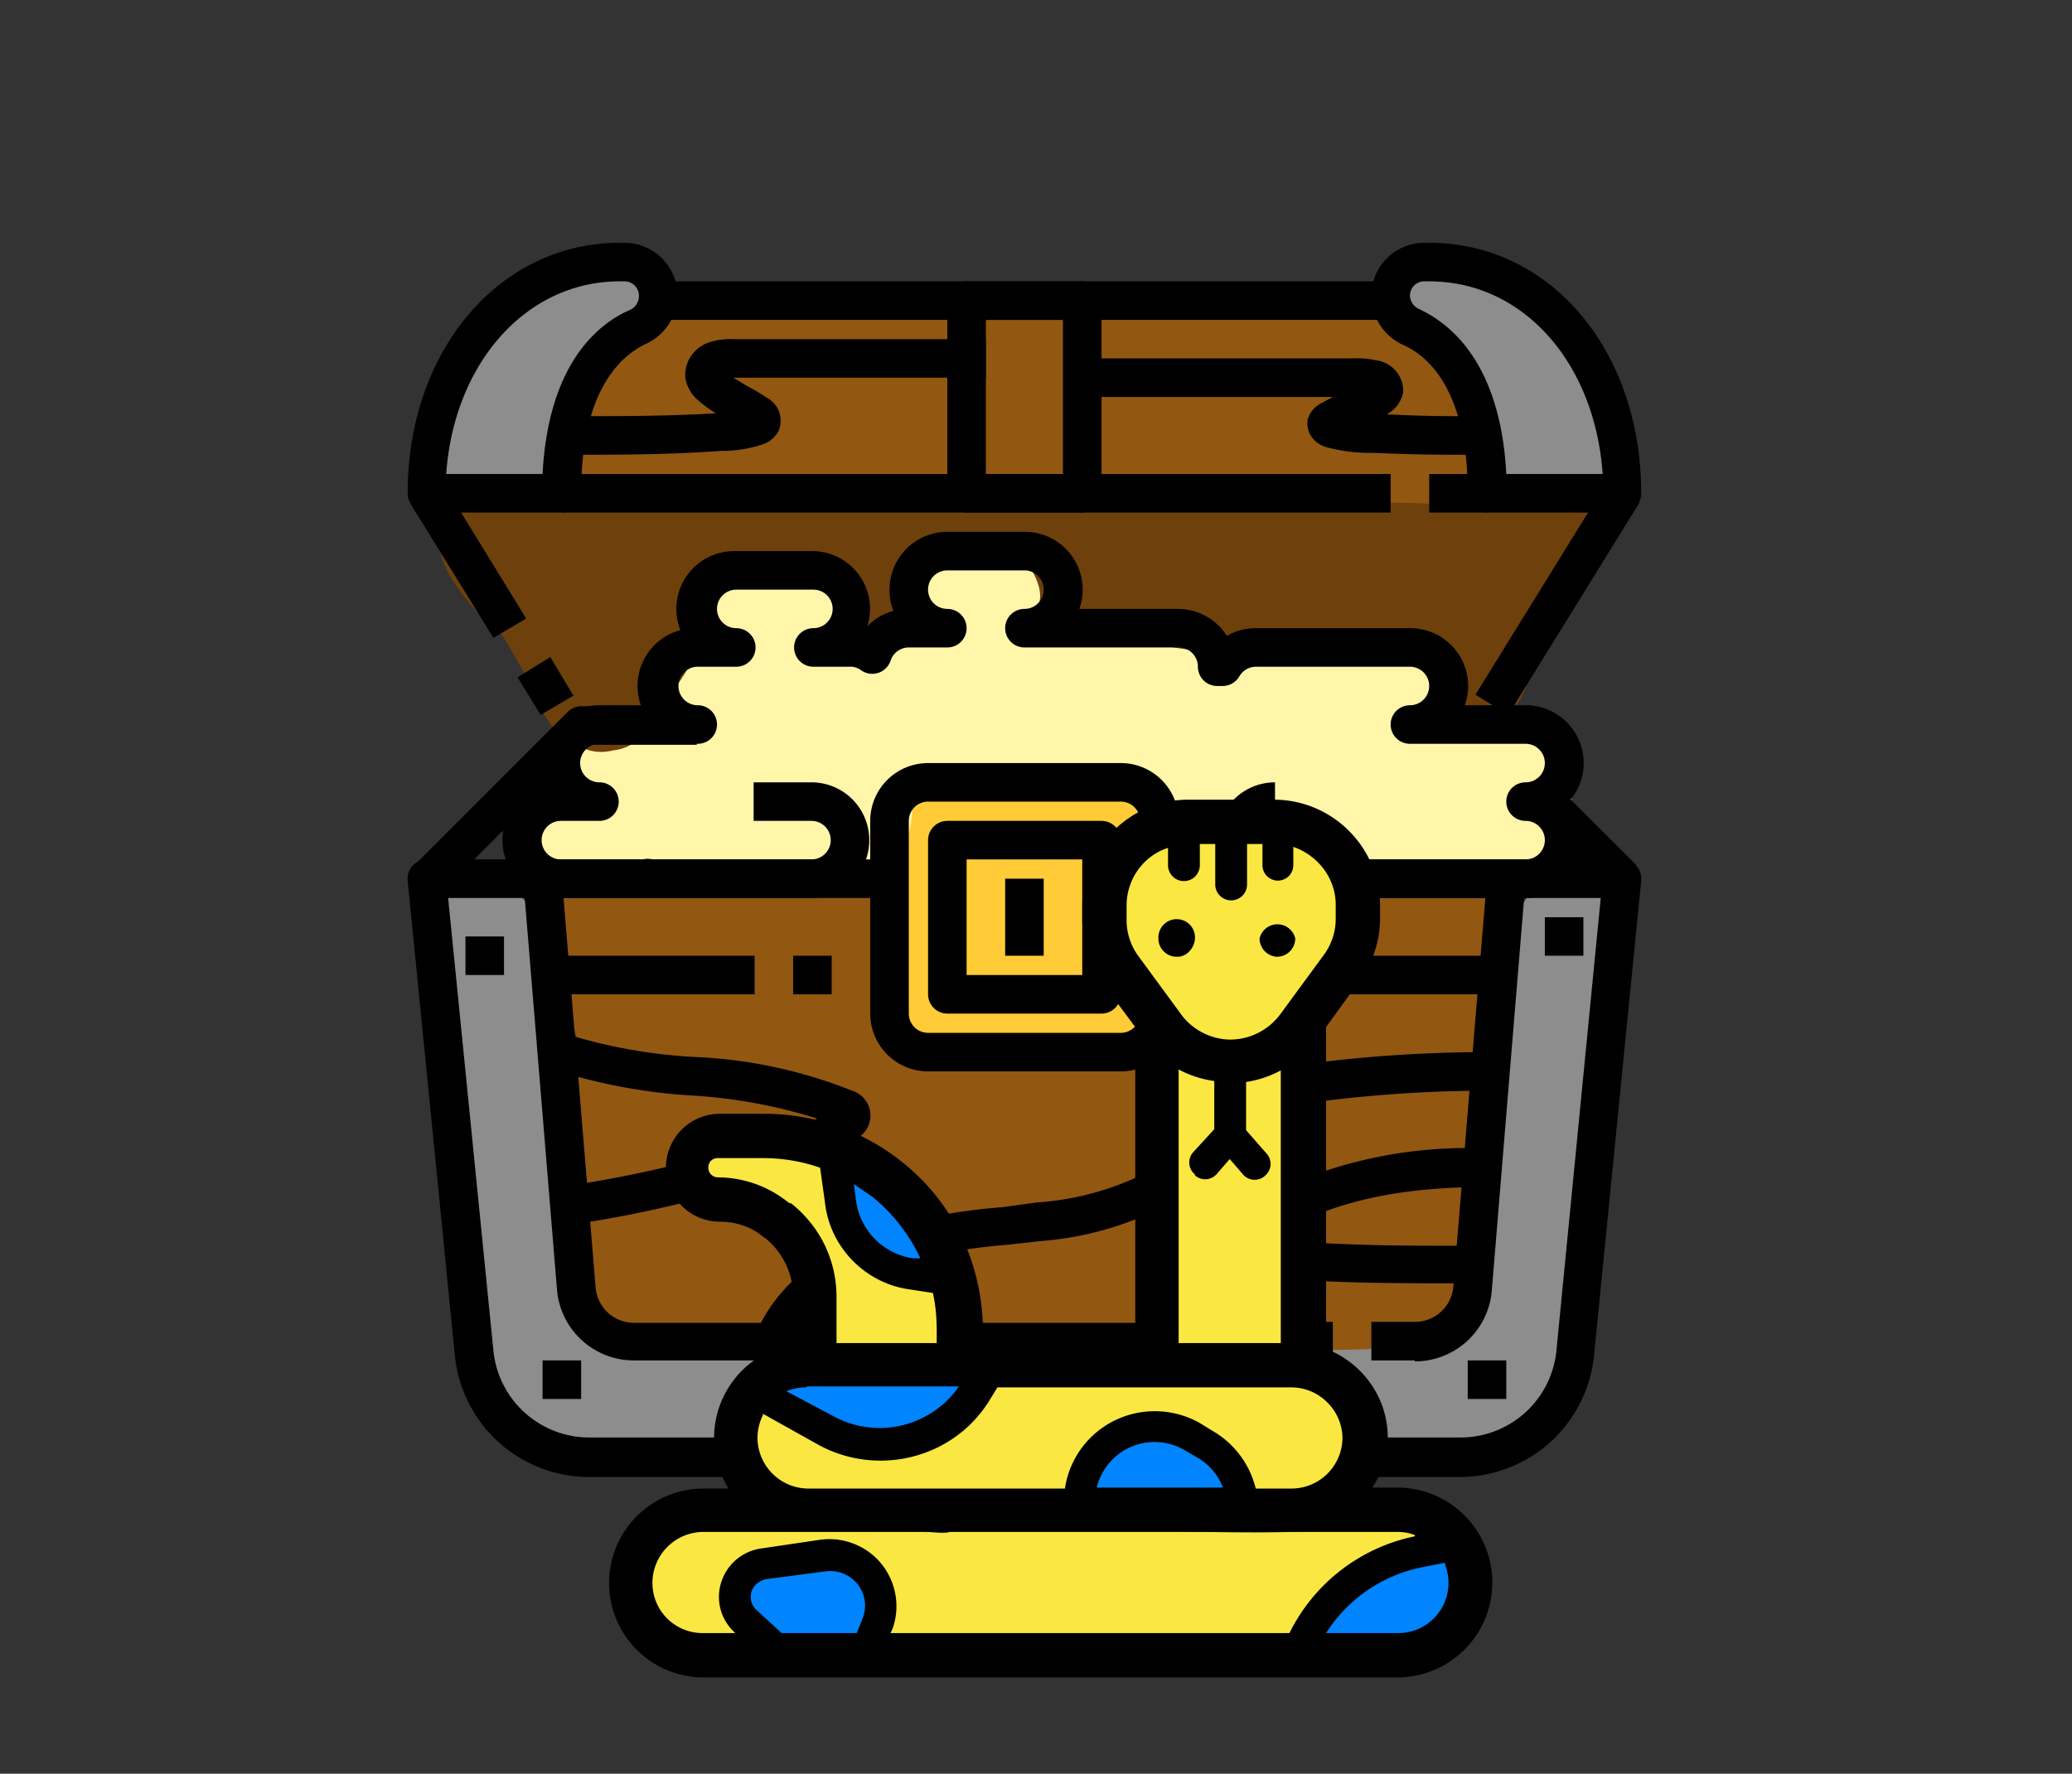 <svg xmlns="http://www.w3.org/2000/svg" viewBox="0 150 215 184.1"><rect x="0" y="150" width="215" height="184.1" fill="#333333" stroke="none"/><path stroke-width="0" d="M364 207.7c4.5-.6 16.1-.8 20 0 .8.1 1.4.3 1.9.5-.4-.2-.9-.2-1.4-.2h-2a47.2 47.2 0 0 1-.2 0c.3 0 .5 0 .8.2.3 0 .6 0 .8.2 1 .3 2.1 1 2.8 1.8.7.7 1.2 1.7 1.5 2.7.3 1 .3 2 .2 3.1 0 1.2-.3 2.6-.8 3.6a6.7 6.7 0 0 1-.4.7c.3 0 .5-.2.7-.3-.4 3.2 1.1 10.4.3 14-.6 3-1.9 5.6-3.6 6.7-1.4 1-3.1.6-5.6.7-3.4.1-10.5-.6-13.7-.3-2.1.1-3.2 1.2-4.7.9a6.9 6.9 0 0 1-4.2-3c-1.4-2.2-2-6.7-2.5-10-.4-3.1-.3-6.7 0-9.3.2-2.2.5-4 1.2-5.6.8-1.8 1.8-3.8 3.3-4.9 1.5-1 3-1.2 5.6-1.5Z" style="stroke-width:2px;stroke:transparent;fill:#ffcb37" transform="translate(-196.3 62.2) scale(.815)"/><path stroke-width="0" d="M315 140.6a8 8 0 0 1 5 .4c1.3.6 2.5 1.5 3.1 2.7.8 1.4 1.2 3.9.9 5.4-.3 1.4-1 2.4-2.3 3.5-1.6 1.5-6.2 3.2-7.2 4l-.7.6c-.5.6-2 2-2.2 3.1-.3 1.2 1.3 2.5 1.2 4.1-.2 2.2-1.3 6.2-3.1 7.7s-5.6 1.8-7.9 1.2c-2-.5-4.1-2.1-5.2-3.9a12 12 0 0 1-.8-7c.4-2.8 1.7-6 3.3-8.7a34 34 0 0 1 16-13Zm107.8-1c1.4 0 3.9 0 6.2 1.3 3.3 1.8 8.5 6.5 11.4 10.6 2.8 4 6 10.6 5.8 14a7 7 0 0 1-3.5 5.7c-2.1 1.2-6.3 1.2-8.7.8-2-.3-4-1-5.2-2.3a10 10 0 0 1-1.7-6.2c.2-1.6 2.6-2.5 2.1-4.1-.7-2.5-8.6-6.6-10.4-9.1-1-1.6-1.4-2.7-1.2-4.2.2-1.7 2-4.6 3.1-5.6.7-.6 1.1-.8 2-.8ZM301 219.9c1.5 0 5.3 1 7 2.8 1.7 2 2.2 6.6 2.6 9.4.2 2.4-.7 3.5-.4 6.4.4 4.3 3.4 12.8 4.1 18 .6 4.4.5 8.3.4 11.7-.1 2.7-1.5 5.2-.8 7.1.7 1.8 2 3.1 4.4 4 3.7 1.3 11 .7 18 .7 8.6 0 20.9-1.1 30-1.1 8.3 0 14.4 1 22.6 1.1 9.4.1 25.3-2 30.9-.7l1.5.5c.3-1.2.9-2.4 1.7-3.3.7-.8 2-1.5 3.2-2 0-.4 0-.8.2-1.2.6-2.8 2.7-5.2 3.3-8.6.8-4.2-.2-10.2.4-15 .6-4.9 2.6-9.9 3-14 .4-3.5-.7-6.8 0-9.4a13 13 0 0 1 3.2-5.4c.7-.6 1-.7 1.9-.8 1.2-.2 3.6-.2 4.9.4 1.2.5 2.2 1 2.8 2.4 1 2.3 1 7.6.8 11.7-.4 4.4-2.4 8.8-3 13.9-.8 5.6.1 13.5-.8 18.4-.7 3.8-2.9 6.3-3.4 9-.4 2.4.7 4.1 0 6.4-.8 3-4 7.8-5.8 9.6a6.3 6.3 0 0 1-3.8 1.9c-2.2.5-6.5.5-8.6 0a12.3 12.3 0 0 1-1.1-.3c-3.6 1.1-10.1.5-14.7.4-4.7 0-8.8-1-13.6-1-5-.2-9.7.7-16.1.7-8 0-20.7-1.6-29-1.5-6.8 0-11.8 1-17.6 1-5.8 0-13.5 0-17-1-2-.7-3-1.9-3.9-2.9-.8-.8-1-1.5-1.7-2.4-1-1.1-2.9-2.2-4-3.6-1-1.3-1.8-3-2.2-4.5-.3-1.5 0-2.4 0-4.5.1-3.4 1.2-10.2.8-15-.5-4.7-2.6-8.4-3.4-13.6-1-6-2.8-16.5-2-20.6.6-2.4 2.3-3.6 3.3-4.4.7-.5 1-.8 1.9-.7Z" style="stroke-width:2px;fill:#8d8d8d;stroke:transparent" transform="translate(-196.3 62.2) scale(.815)"/><path stroke-width="0" d="M367.7 179c1.1 0 2 0 3 .2 1 .3 2.2 1 3 1.7.7.8 1.2 1.9 1.5 2.9.3 1 .2 2.6.1 3.3 0 .3-.6.5-.3.7.9.6 10.5-.6 13.4.1 1.9.5 3.2 1.7 3.8 2.2.3.3.1.5.4.6.5.2 1.9-.2 2.8 0 .9.1 1 .7 2.6 1 3.6.4 18.7-.4 22.1 0 1.4 0 1.5.2 2.2.5.8.5 1.6 1 2.4 2 1 1.3 1.3 4.7 2.8 5.8 1.5 1 4.3-.1 6 .6 1.9.7 3.8 2.3 4.8 3.5.8.9 1.1 1.8 1.4 2.8a7 7 0 0 1 .2 2.9c-.2 1.6-1 4.6-1.7 6-.6 1.1-1 1.8-1.8 2.4a7 7 0 0 1-2.7 1.4 7.3 7.3 0 0 1-3 .2c-1.2-.2-2-1.1-3.6-1.4-2-.4-5.6-.3-7.9 0-2 .2-3.5 1.2-5 1.4a11.5 11.5 0 0 1-3.4 0c-1-.2-1.9-.7-3.2-1-1.8-.3-5-.7-6.8-.6-1.4.1-2.1.9-3.3.8-1.2 0-3.3-1.3-4-1.4l-.6.2c-.5 0-1.5-.2-2.2-.5l-.3-.2h.1a7.6 7.6 0 0 0 1.6 0 4.2 4.2 0 0 0 1.6-.6 5.8 5.8 0 0 1-1 0 7.3 7.3 0 0 1-2.4-.6c-.7-.3-1.3-.8-1.8-1.2l-.8-1a9 9 0 0 1-.8-1.6 5 5 0 0 1-.2-1.2v-2.2c-.2-.4-1.1-.8-1.6-1.2a7 7 0 0 1-1-1.5 5 5 0 0 1-.4-1 7.2 7.2 0 0 1-.2-.8 6.8 6.8 0 0 0-.4 1.2 6 6 0 0 0-.1.8v.2c-2-.6-6.9-.2-8.5-.5-1-.2-.9-.7-1.7-.7-1.4 0-3.9 1.8-6.4 2.2-3 .5-9.2-1-10.6.2-.8.7.3 2.3.2 3.4-.1 1.3-.3 2.7-.8 3.8a7.4 7.4 0 0 1-2 2.5c-.6.6-1.5 1-2.4 1.2-.9.3-1.9.3-2.8.2-.8-.1-1.5-1-2.5-1-1 .2-1.4 1.6-3.7 2-4.7 1-22.8 1-27.5 0-2.3-.4-3-1.2-3.8-2-.7-.6-1-1.2-1.2-2-.4-.9-.6-2-.5-3a6.4 6.4 0 0 1 .8-2.6c.4-.8 1.2-1.7 1.9-2.2.7-.5 1.7-.4 2.2-1 .6-.6.5-2 1-2.7a5 5 0 0 1 1.6-1.7c1-.7 2.3-1.2 3.7-1.4 1.7-.4 5.3.5 6.1-.4.7-.7-.8-2.6-.6-3.9a9.7 9.7 0 0 1 2-4.1c.8-.7 2-.7 2.3-1.4.4-.6-.2-1.6-.1-2.4 0-.8.2-1.8.6-2.6.4-1 .9-2 1.8-2.7a15 15 0 0 1 5-2.7c1.3-.3 2.5-.2 3.8-.1 1.4.1 3 .4 4.2 1 1 .4 2 1.2 2.5 1.8.5.6.9 1 1.1 1.8.3.8.5 2 .5 2.9 0 .7-.7 1.6-.3 2 .4.4 2 .1 3.1 0 1.3-.3 3.5-.6 4.1-1.5.7-.7-.1-2.1.2-3.3.4-1.3 1.3-3.2 2.3-4.2 1-1 2.3-1.5 3.7-2 1.5-.3 3.9-.2 5.4-.2Z" style="stroke-width:2px;stroke:#fff6a9;fill:#fff6a9" transform="translate(-196.3 62.2) scale(.815)"/><path d="M316.4 218.6c4.6-.4 23 1.8 28 1.8 2.3 0 2.9-.8 4.1-.5 1.3.3 2.8 1.4 3.6 2.3.8.8 1.1 1.7 1.4 2.6.2 1 .1 2.1 0 3.1-.2 1-1 2-1.1 2.8-.1.7.2 1.1.2 1.8-.1.8-1 1.8-.9 2.8.2 1.4.6 3.6 2.4 4.7 2.8 1.8 10.9 1.8 15.9 2.2 4.6.4 9.8.6 13 .2 2.5-.3 4.5-.1 5.7-1.6 1.4-1.8 1.6-7.3 1.3-9.6-.3-1.6-1.7-2.4-2-3.5-.3-1-.2-1.9 0-2.9a6 6 0 0 1 1.5-3.1c1.1-1 3.2-1.8 5.2-2.2 2.2-.5 4.2-.2 7.6 0 5 .2 16.4 2.3 20.6 2 2.3-.2 3-1.6 4.6-1.6 1.5 0 3.4 1 4.4 2 1 .9 1.5 3 2 3.5 0 .2 0 0 .2.3l.2.2-.6 1a39.5 39.5 0 0 0-1 9.6c-.2 0-.4.2-.5.6-1.5 3.4-2.4 26.5-4 32.6-.8 3-1.6 4-2.6 5.4-.8 1.2-1.7 2-2.7 2.8-1 .6-1.4 1-3.5 1.3-4.7.7-19.4.5-27.6.2-7-.3-11.8-1.5-18.8-1.8-8-.2-18 .7-26.6.7-8.5 0-20.5-.2-24.8-.9-1.9-.3-2.3-.5-3.2-1a8 8 0 0 1-2.3-2.1 7.6 7.6 0 0 1-1.3-2.7c-.4-1.2-.4-3.5-.5-4.1v-.5c0-.2.3-.4.2-.6l-.2-.5v-.4l-.4-3c0-.4.2-.5.2-.7l-.2-.4v-.5c0-.8-.3-3.7-.2-6.3 0-3.7 1-10.6.6-14.2-.3-2.7-1.7-4.6-2-6.4a11 11 0 0 1 0-3.3c.1-.2.3-.2.3-.4-.1-.4-1.4-1.2-1.8-2.2a8 8 0 0 1-.4-4.4 8.7 8.7 0 0 1 2.7-4c1-.7 1.3-1 3.3-1Z" style="opacity:1;mix-blend-mode:normal;isolation:auto;fill:#925711" transform="translate(-196.3 62.2) scale(.815)"/><path stroke-width="0" d="M303 169.3a9 9 0 0 1 3.4.2c1 .3 1.8 1.2 3 1.5 1.4.3 3.1-.3 5.1-.2 2.6 0 6.4.8 9.2.8 2.3-.1 3.9-.8 6.2-1 2.8-.2 5.3-.1 9.3 0 5.8.2 17.2 1.5 23.2 1.5 4.3 0 7-.6 10.3-.5 3.2 0 6.4.7 9.5.7 2.9 0 4.3-.5 8.3-.7 7.1-.4 25.2-.9 33-.6 5 .2 8.2 1.3 11 1.1 1.8 0 2.7-1 4.1-1 1.5.2 3.3 1 4.3 2a6 6 0 0 1 1.5 3l.2.7c-.9 1.1-1.7 3-2 3.4l-.2.2c-.3.4-1.8 1.8-2.3 2.7-.4.6-.6 1.1-.7 1.8l-1.3.5c-1.4.8-3.2 1.8-3.7 3-.6 1.2.5 2.8.3 4.2a9.8 9.8 0 0 1-1.1 3.6c-.4.7-1 1.1-1.6 1.6-.8.5-1.8 1-2.7 1.1-.9.2-1.7.4-2.6 0a7.8 7.8 0 0 1-1-.4 9.3 9.3 0 0 0 .2-.6c.3-1 .2-1.8 0-2.7a6 6 0 0 0-1.1-2.6c-.8-1-2-2-3.4-2.4-.9-.3-2-.4-3.1-.4l-1-.2c-1.3-.3-3-.6-4.5-.6-1.6.1-2.8 1-4.8 1.2a88 88 0 0 1-22.8-2c-1.6-.6-2-1.7-3.2-1.8-1.3-.2-3.1 1.1-4.6 1-1.2-.2-2.1-1.5-3.5-2l.2-.5c.3-1 .2-1.8 0-2.7-.3-1-.8-2.2-1.5-3-.9-1-2-1.7-3.4-2a15 15 0 0 0-5.9-.2c-1.4.3-2.8.8-3.8 1.7-1 .9-1.6 2.4-2 3.5a5.2 5.2 0 0 0 .1 3c-.1-.1-.1-.2-.3-.1-.6.1-1.6 1.6-2.7 2-1 .5-2.4.7-3.6.4-.7-.1-1.6-.6-2.4-1.1a9.4 9.4 0 0 0-1.3-3.4c-.6-1-1.5-1.8-2.7-2.2-1.4-.5-3.5-.4-5.2-.4-1.4 0-2.9-.1-4.1.2-1.2.3-2.2.7-3 1.5a8 8 0 0 0-1.3 1.6c-.2 0-.3 0-.4.2-.2.2-.2.6-.2 1l-.4 1.1v1.8a43 43 0 0 1-6 9.6 6.9 6.9 0 0 1-.2.2 10 10 0 0 1-2.4 3.6c-.8.7-1.7 1-2.6 1.1-.9.2-1.7.3-2.7 0a9.7 9.7 0 0 1-3.7-2.2 11 11 0 0 1-2.3-3.8 9.7 9.7 0 0 1-.3-1.2c-1.5-2.2-3.6-6.5-4.9-8-.8-1-1.3-.7-2-1.6a23.7 23.7 0 0 1-4.2-5.5 9.5 9.5 0 0 1-1-5.3 9.5 9.5 0 0 1 2.8-4.5c.7-.6 1.5-.8 2.4-1Z" style="stroke-width:2px;stroke:#6e400c;fill:#6e400c" transform="translate(-196.3 62.2) scale(.815)"/><path stroke-width="0" d="M361.1 146.1c14.5-.1 45.7-1.8 55.8 1 5.4 1.4 5.1 5 7.3 7.2 1.9 2 2.9 4.3 3.6 6.3.6 1.7 1 3.3.7 5-.4 1.9-1.6 4.4-3.4 5.6-.6.3-1.2.6-2 .7a75 75 0 0 0-9.2 0c-2.6-.4-5.5-1.2-9.5-1.5-8.3-.6-21.4-.8-34.4-.7-15.3.1-44 3.5-52.2 1.8-3.6-.7-4.5-1.9-5.5-3.4-1-1.3-1-3-.7-5 .2-2.4 1.5-6.3 2.8-8.6 1.2-2 2.9-3.5 4.5-4.8 1.5-1.2 3-2.4 4.6-2.9 1.6-.4 3.3-.1 5 0 1.8.2 2.6 1 5.4 1.1 5.4.2 16.2-1.7 27.2-1.8Z" style="stroke-width:2px;fill:#925711;stroke:transparent" transform="translate(-196.3 62.2) scale(.815)"/><g data-name="17-pirate treasure"><path d="M151.5 303.3H61.2a14 14 0 0 1-14-12.6l-4.9-49.3a2 2 0 0 1 2-2.2h48v4H46.5l4.7 47a10 10 0 0 0 10 9h90.3a10 10 0 0 0 10-9l4.6-47h-45.8v-4h48a2 2 0 0 1 2 2.2l-4.9 49.3a14 14 0 0 1-14 12.6Z"/><path d="M116.3 261.2h-20a6 6 0 0 1-6-6v-20a6 6 0 0 1 6-6h20a6 6 0 0 1 6 6v20a6 6 0 0 1-6 6Zm-20-28a2 2 0 0 0-2 2v20a2 2 0 0 0 2 2h20a2 2 0 0 0 2-2v-20a2 2 0 0 0-2-2Zm50.5 58h-4.5v-4h4.5a4 4 0 0 0 4-3.6l3.5-42.5 4 .3-3.5 42.5a8 8 0 0 1-8 7.4Zm-12.5-4h4v4h-4zm-4 4H65.8a8 8 0 0 1-8-7.3l-3.5-42.5 4-.3 3.5 42.5a4 4 0 0 0 4 3.7h64.5Z"/><path d="M56.3 249.2h22v4h-22zm26 0h4v4h-4zm44 0h30v4h-30zm-12 6h-16a2 2 0 0 1-2-2v-16a2 2 0 0 1 2-2h16a2 2 0 0 1 2 2v16a2 2 0 0 1-2 2Zm-14-4h12v-12h-12Z"/><path d="M104.3 241.2h4v8h-4zm-48 50h4v4h-4zm96 0h4v4h-4zm8-46h4v4h-4zm-112 2h4v4h-4zM82.2 290l-3.8-1.5c2-4.9 6.8-8.9 13.3-11a60.8 60.8 0 0 1 12.3-2.2l3.6-.5a29.5 29.5 0 0 0 14-4.6c.8-.6 2.8-2.3 2.8-4.3v-.2a3.4 3.4 0 0 1 3.2-4 144.2 144.2 0 0 1 26.7-2.5v4a140 140 0 0 0-26 2.5v.1a9.4 9.4 0 0 1-4.4 7.6 33.6 33.6 0 0 1-15.8 5.4l-3.6.4a57.4 57.4 0 0 0-11.6 2.1c-2.5.8-8.7 3.3-10.7 8.7Zm-23.6-12.8-.6-4a116.1 116.1 0 0 0 25-6.3l1.8-.8a53.7 53.7 0 0 0-13.1-2.4 58.4 58.4 0 0 1-14-2.6l1.3-3.7a54.7 54.7 0 0 0 13 2.3 49.6 49.6 0 0 1 16.4 3.5 2.7 2.7 0 0 1 .9 4.7 16.2 16.2 0 0 1-4.8 2.7 120 120 0 0 1-25.9 6.6Zm93.7 6c-7 0-12.7 0-19.8-.5a4.4 4.4 0 0 1-1.8-8.3 46.9 46.9 0 0 1 23.6-5.2v4c-9 0-15.5 1.4-21.6 4.7-.2.1-.4.2-.4.5a.4.4 0 0 0 .4.3c7.1.6 12.6.6 19.6.6ZM45.7 242.7l-2.8-2.8 16-16a2 2 0 0 1 1.4-.6h12v4H61.1ZM159 234.6l2.8-2.8 8 8-2.9 2.8zM168.3 203.2h-14a2 2 0 0 1-2-2c0-10.8-4.2-14.3-6.7-15.4a5.6 5.6 0 0 1-3.3-5 5.5 5.5 0 0 1 5.6-5.6h.4c12.6 0 22 11.2 22 26a2 2 0 0 1-2 2Zm-12-4h10c-.8-11.5-8.2-20-18-20h-.4a1.5 1.5 0 0 0-1.6 1.5 1.6 1.6 0 0 0 1 1.4c3.2 1.5 8.4 5.6 9 17.1Zm-98 4h-14a2 2 0 0 1-2-2c0-14.8 9.5-26 22-26h.5a5.5 5.5 0 0 1 5.5 5.5 5.6 5.6 0 0 1-3.3 5c-2.5 1.2-6.7 4.7-6.7 15.5a2 2 0 0 1-2 2Zm-12-4h10c.6-11.5 5.8-15.6 9-17a1.6 1.6 0 0 0 1-1.5 1.5 1.5 0 0 0-1.5-1.5h-.5c-9.7 0-17.2 8.5-18 20Z"/><path d="M148.3 199.2h6v4h-6zm-90 0h86v4h-86zm10-20h76v4h-76zM153.1 222.1l13.6-22 3.4 2.1-13.6 22zM53.7 220.3l3.4-2.1 2.4 4-3.4 2zM42.6 202.3l3.4-2.1 8.6 14-3.4 2z"/><path d="M112.3 203.2h-12a2 2 0 0 1-2-2v-20a2 2 0 0 1 2-2h12a2 2 0 0 1 2 2v20a2 2 0 0 1-2 2Zm-10-4h8v-16h-8Z"/><path d="M154.3 197.2c-5.8 0-6.7 0-12-.2h-.5a16.7 16.7 0 0 1-4.2-.6 2.8 2.8 0 0 1-1.6-1.2 2.5 2.5 0 0 1-.3-1.7 2.8 2.8 0 0 1 1.5-1.7l1.1-.6h-26v-4h28.1a9 9 0 0 1 2.4.2 3.2 3.2 0 0 1 2.8 3.3 3.3 3.3 0 0 1-1.7 2.3c4 .2 5.2.2 10.4.2Zm-96 0v-4c6 0 10.7 0 16-.3a12.4 12.4 0 0 1-1.8-1.3 3.9 3.9 0 0 1-1.4-2.5 3.6 3.6 0 0 1 2.6-3.6 7.3 7.3 0 0 1 2.5-.3h26.1v4H76.1l1.3.8a20.5 20.5 0 0 1 2.2 1.3 2.7 2.7 0 0 1 1.2 3.4 2.9 2.9 0 0 1-1.6 1.4 13.3 13.3 0 0 1-4.4.7c-5.6.4-10.3.4-16.5.4Zm100 46h-26a6 6 0 0 1 0-12v4a2 2 0 0 0 0 4h26a2 2 0 0 0 0-4 2 2 0 0 1 0-4 2 2 0 0 0 0-4h-12a2 2 0 0 1 0-4 2 2 0 0 0 0-4h-16a2 2 0 0 0-1.7 1 2 2 0 0 1-1.7 1h-.6a2 2 0 0 1-2-2 2 2 0 0 0-2-2h-16a2 2 0 0 1 0-4 2 2 0 0 0 0-4h-8a2 2 0 0 0 0 4 2 2 0 0 1 0 4h-4a2 2 0 0 0-1.9 1.4 2 2 0 0 1-3 1 2 2 0 0 0-1-.4h-4a2 2 0 0 1 0-4 2 2 0 0 0 0-4h-8a2 2 0 0 0 0 4 2 2 0 0 1 0 4h-4a2 2 0 0 0 0 4 2 2 0 0 1 0 4H62.2a2 2 0 0 0 0 4 2 2 0 0 1 0 4h-4a2 2 0 0 0 0 4h8a2 2 0 0 0 .5 0 2 2 0 0 1 1 0 2 2 0 0 0 .5 0h16a2 2 0 0 0 0-4h-6v-4h6a6 6 0 0 1 0 12h-16a5.6 5.6 0 0 1-1 0 5.6 5.6 0 0 1-1 0h-8a6 6 0 0 1-1.6-11.8 6 6 0 0 1 5.6-8.2h4.3a6 6 0 0 1 4.1-7.8 6 6 0 0 1 5.6-8.2h8A6 6 0 0 1 90 215a6 6 0 0 1 2.7-1.6 6 6 0 0 1-.4-2.2 6 6 0 0 1 6-6h8a6 6 0 0 1 5.7 8h10.3a6 6 0 0 1 5 2.8 6 6 0 0 1 3-.8h16a6 6 0 0 1 5.7 8h6.3a6 6 0 0 1 4.5 10 6 6 0 0 1-4.5 10Z"/></g><path stroke-width="0" d="M48 160.7a3.1 3.1 0 0 1 1.8.3 5 5 0 0 1 2 1.6c.4.6.4 1.8.7 2.5.4.6.7 1 1.3 1.5.9.8 3 1.4 3.7 2.4.6.9.8 2.3.7 3.2a4 4 0 0 1-1.4 2.3c-.8.6-2 1-3 1-1.2 0-2.8-1-3.9-1.6-1-.6-1.7-1-2.5-1.8a15 15 0 0 1-2.8-4.3 7.3 7.3 0 0 1-.4-3.8c.2-.9.8-1.8 1.4-2.3a5 5 0 0 1 2.5-1Zm-10.7 29.7a13 13 0 0 1 4.7 0c1.1.3 1.8 1.3 2.8 1.6.9.2 1.6.1 2.7 0 1.3-.1 3.1-.7 4.8-.8 1.7-.1 3.8-.2 5.2 0 1 .1 1.8.3 2.6.7.7.3 1.4.8 1.9 1.4.4.5.7 1.1.8 1.7.1.6.2 1.2 0 1.9-.3 1-.9 2.3-2 3.1a15 15 0 0 1-5.7 2.2 32.5 32.5 0 0 1-10.4-.3c-1.2-.4-3-1.8-3.5-2.1-.1-.2 0-.2-.2-.3-.2-.2-.7-.8-1.3-1-.7-.3-2 0-2.8-.2-.7-.2-1.4-.7-1.8-1.3-.5-.7-1-1.8-1-2.8.1-1 1-2.4 1.6-3 .5-.5.8-.6 1.6-.8Zm54 11.4c1.4-.1 3.7 0 5.7.8a22 22 0 0 1 7.3 4.8c.7 1 .8 2 .6 3-.1 1-1 2.3-1.8 2.9a5 5 0 0 1-2.7.6c-.6 0-.6-.3-1.6-.4-2-.2-8.8.2-11 0a5.1 5.1 0 0 1-2.2-.9 4.1 4.1 0 0 1-1.8-2.6 4.2 4.2 0 0 1 0-1.9c.2-.8.5-1.6 1.2-2.5.9-1 3.2-2.5 4.3-3.2.8-.4 1.1-.6 2-.6Zm43.5 18.4c1.6-.3 3.3-.3 4.4 0 .9.2 1.6.5 2 1 .7.8 1.2 2.2 1.3 3 0 .8-.2 1.5-.5 2a5 5 0 0 1-1.3 1.5l-.5.1.2.9c-.2.7-.5 2.2-1.6 3.1a28.1 28.1 0 0 1-9 4c-2.2.6-4.5.8-6.1.5-1.3-.3-2.4-1-3-1.8a3.7 3.7 0 0 1-.7-2.9 9.4 9.4 0 0 1 2.5-4c1.5-1.7 4.5-3.9 6.7-5.1 1.9-1.1 3.8-2 5.6-2.3Zm-95.3.8c1 0 1.5 0 2.4.3 1.3.5 3.6 2 4.6 3.2.9.8 1.3 1.6 1.6 2.6.4 1.1.3 2.6.2 3.7a6.9 6.9 0 0 1-.8 2.4c-.3.5-.6 1-1.2 1.2a8 8 0 0 1-3.2.7c-.7 0-.9-.4-1.7-.5-1.3-.1-4.3.6-6 .4a8.7 8.7 0 0 1-5.2-3c-.6-.9-1.6-2.6-2-3l-.3-.3-1-1.6c-.1-.5-.2-1.2 0-1.8.1-.8.9-2 1.5-2.6.5-.5 1.1-.7 1.7-.9h1.6c.6.2 1 .8 1.8.9 1.3 0 4.5-1.5 6-1.7Z" style="stroke-width:2px;fill:#0084ff;stroke:rgba(129,151,57,.02)" transform="translate(58.6 166.4) scale(.656)"/><path d="M96.7 105.8c1-.3 1.8-.3 2.7 0 1.2.3 2.9 1.3 3.7 2.1.7.6.8 1.9 1.2 1.9.6 0 1-1.5 1.8-2 .8-.6 2-1.1 3-1.4 1-.2 1.9-.2 3 0 1.7.4 4.1 1.7 5.7 2.7 1.3 1 2.2 2 3.2 3.3 1 1.3 2.2 2.8 2.7 4.4.5 1.8.6 4 .2 6-.4 2.3-1.5 4.7-2.7 6.8a24.8 24.8 0 0 1-12.6 11c-2.1.7-4.3.5-6 .3a11.9 11.9 0 0 1-7.5-4.4 69 69 0 0 1-6.3-9.8c-.7-1.5-.9-2-1.1-3.4-.2-1.6-.6-3.4 0-5.6.8-2.8 3.9-8.2 5.7-10.1a6.3 6.3 0 0 1 3.3-1.8Zm3.7 35.8c1.4 0 3.6 1.2 5.1 1.2 1.4 0 2.5-1.3 3.8-1.2a8 8 0 0 1 4.6 2.2c1 1.1 1.6 3.2 1.8 4.7.1 1.2-.5 1.7-.7 3.3-.2 2.8 0 8.2 0 13.2.1 5.9 1.5 16.2.7 20.1-.5 2.2-1.2 3-2.4 4-1.3 1-3.5 1.6-5.3 2l-3 .2c2.3.6 3.1 1.9 4.8 2.3 1.7.3 3.7-.2 5.2 0 1.1.1 1.8.3 2.9.9 1.2.6 3 1.6 4.1 2.7a8.7 8.7 0 0 1 2 3.6 9 9 0 0 1 .2 4.7c-.4 1.7-2 4-3.2 5a7 7 0 0 1-3.6 1.4c-1.6.3-4 .2-5.8 0-1.6-.2-3.1-.7-4.2-1.4-1-.5-1.6-1.2-2.2-2-.6-1-.8-2.6-1.5-3.3-.7-.7-1-.8-2.4-1.1a48 48 0 0 0-12.5-1c-2.9.4-6 1.4-7.3 2.8-1 1-.5 2.9-1 3.9-.6.8-1.1 1.4-2 1.9-1 .6-2.9 1.1-4.2 1-1.3 0-2.1-1.4-3.8-1.3-2.6.2-7.1 3.8-10.5 4.5a49.5 49.5 0 0 1-20.1-2c-3.4-1.1-8.1-3.7-9.3-4.6-.5-.3-.4-.5-.6-.8-.2-.2-.5-.3-.8-.7-.4-.7-1.5-2-1.8-3-.2-1-.2-2 0-3a8 8 0 0 1 1.6-3.3c.7-.8 1.6-1.3 2.6-1.6 1-.3 2.5-.6 3.8-.2 1.6.4 3.2 2.5 4.9 3.3a45 45 0 0 0 16.8 3c2.6-.4 4.9-1.7 6.3-2.8 1.2-1 1.5-2.6 2.2-3.3.5-.5 1-.5 1.4-1 .6-.5 1-1.6 1.7-2.1a9 9 0 0 1 3.6-1.4c1.5-.2 3.9 0 5.3 0 1.2 0 1.7.5 3 .3 1.6-.3 3.5-2.3 6.4-2.7a63 63 0 0 1 13.6.6c-1.5-.6-3-1.4-4-2.4-.9-1-1-1.5-1.3-4a222 222 0 0 1-.6-36.6c.5-2.9 1.5-3.6 2.5-4.6a5 5 0 0 1 3.2-1.4ZM24.6 156c1.7-.2 7.7-.7 10.5 0 2.3.6 4.3 1.5 5.5 3 1.2 1.6.7 4 1.5 6.3 1 2.8 2.7 7.6 4.3 9.5 1.1 1.3 2.2 1.5 3.7 2 1.6.6 4.2.6 5.8 1.3 1.5.7 2.8 1.4 3.7 2.6 1 1.3 1.6 3.9 1.6 5.2-.1.9-.5 1.6-1.2 2-1 .8-2.5 1-4.6 1.2a54 54 0 0 1-12.7-.7c-1.3-.4-1.7-1-2.3-1.6a6.7 6.7 0 0 1-1.8-3c-.5-1.8.4-4.8-.3-7.3-.7-2.8-3.5-6.3-4.2-8.5-.5-1.5.4-3-.6-3.7-1.3-1-7 .3-8.9-.2a3.8 3.8 0 0 1-2.3-1.7c-.6-.8-1-2.2-.7-3.1.2-1 1.3-2.3 1.9-2.8.4-.4.4-.4 1.1-.5Zm104.5 59c1.5 0 2.3 0 3.1.2a3.5 3.5 0 0 1 1.7 1.5c.4.7.8 1.8.7 2.7-.2 1-1.1 2.5-2 3.2-.7.7-1.5 1-2.8 1.4-2 .6-6.8 0-8.9 1.3-1.8 1.3-2.7 5.3-3.2 6l-.3.4c-.4.3-1 1.4-1.7 1.9a7.6 7.6 0 0 1-3.2 1.3c-1.8.4-5.5.2-7.1 0-1 0-1.6-.6-2.1-.4-.6.2-.4 1.2-1.3 1.5-1.5.7-4.8.5-8.7.5-5.7 0-16.5-1.3-23.7-1.6-6.2-.2-13.8.5-17-.2-1.6-.4-2-.8-2.8-1.7-.5-.6-1-1.9-1.5-3a6 6 0 0 0 1.4-.5c.5-.3.8-.7 1.1-1.2a4 4 0 0 0 .7-2 5.2 5.2 0 0 0-1-3.1c-1.1-1.3-3.6-3.2-5.4-3.8-1.7-.6-3.7-.6-5-.3-1 .2-1.8.5-2.3 1-.6.6-1 1.4-1.1 2.2-.1.5 0 1.2.1 1.8H35c-2.4.2-6.5-.1-8 .5-.8.4-.9 1.6-1.2 1.8-.1.1-.4 0-.3.1.1.3 3.5 1.4 4.2 2.5.7 1 .7 2.4.5 3.4-.3.9-.8 1.8-1.7 2.3a9 9 0 0 1-4.5.7c-1-.1-1.9-1-2.9-1.1-1-.2-2.2.6-3.1.4-1-.2-1.7-.8-2.4-1.7-.8-1.2-1.6-3.8-2-5.3-.3-1.3-.6-2.1-.2-3.4a16 16 0 0 1 4-6.4c1.2-1 3.3-1.2 4.2-1.3.4 0 .2.2.9.2 2.2.1 14.6-1.2 19-.9 2.8.2 4.4 1.3 6 1.4 1.3 0 1.7-.6 3.1-.7 2.3-.1 8 1.2 9.9.9.9-.2.6-.7 1.5-1 2-.3 5.8 0 11.2 0 9.3.2 33.2 1.4 43 .8 6-.4 10.1-2 12.9-2.3Z" style="fill:#fae742" transform="translate(58.6 166.4) scale(.656)"/><path d="M145 304.4h-2.6a9.8 9.8 0 0 0 1.6-5.2c0-4.2-2.7-7.8-6.4-9.2v-33.4l3.4-4.7a11 11 0 0 0 2.2-6.5V244c0-6.1-5-11-11-11h-8.9c-6 0-11 4.9-11 11v1.4c0 2.4.7 4.6 2 6.5l3.5 4.7v32.8H102v-1.1c0-7-3-13.4-8.4-17.7a22.9 22.9 0 0 0-14.3-5h-4.6a5.6 5.6 0 1 0 0 11.2c1.6 0 3.2.5 4.4 1.5l.3.2a7.8 7.8 0 0 1 2.9 6.1v4.9a9.9 9.9 0 0 0-6.7 15H73a9.8 9.8 0 0 0 0 19.6H145a9.8 9.8 0 0 0 0-19.7Zm-28.1-59V244c0-2.8 1.8-5.2 4.3-6v1.8a1.6 1.6 0 0 0 3.3 0v-2.2h1.6v4.2a1.6 1.6 0 0 0 3.3 0v-4.2h1.6v2.2a1.6 1.6 0 0 0 3.2 0v-1.9c2.6.9 4.4 3.3 4.4 6v1.5a6.3 6.3 0 0 1-1.3 3.8l-4.4 6a6.5 6.5 0 0 1-5.2 2.7c-2 0-4-1-5.2-2.7l-4.4-6a6.3 6.3 0 0 1-1.2-3.8ZM124 272a1.6 1.6 0 0 0 2.3-.2l1.3-1.5 1.3 1.5a1.6 1.6 0 0 0 2.4.2 1.6 1.6 0 0 0 .1-2.3l-2.1-2.4v-5a11 11 0 0 0 3.6-1.2v28.3h-10.6V261a11 11 0 0 0 3.7 1.2v5l-2.2 2.4a1.6 1.6 0 0 0 .2 2.3Zm-33.5 2.2a18 18 0 0 1 5 6.4h-.8a7 7 0 0 1-5.9-6.2l-.2-1.5 1.9 1.3Zm-8.5.7-.2-.1a11.7 11.7 0 0 0-7.3-2.6 1 1 0 0 1-1-1c0-.6.4-1 1-1h4.6c2 0 4 .3 6 1l.5 3.6c.5 4.6 4.1 8.3 8.6 9l2.6.4c.3 1.3.4 2.7.4 4v1.2H86.8v-4.8c0-3.8-1.7-7.3-4.7-9.7Zm1.7 19h15.8a10 10 0 0 1-13 3.1l-4.9-2.6a5.3 5.3 0 0 1 2.1-.4Zm-4.6 2.8L85 300a13.4 13.4 0 0 0 6.4 1.6c4.4 0 8.8-2.2 11.3-6.3l.8-1.3H134c2.9 0 5.3 2.4 5.3 5.3a5.3 5.3 0 0 1-5.3 5.2h-3.7a9.5 9.5 0 0 0-4.5-6l-1.3-.8a9.5 9.5 0 0 0-7.8-.7 9.4 9.4 0 0 0-6.2 7.5H83.8a5.3 5.3 0 0 1-5.2-5.2c0-.9.2-1.7.6-2.5Zm47.8 7.7h-13.1a6.2 6.2 0 0 1 4-4.4 6.2 6.2 0 0 1 5.1.5l1.2.7a6.1 6.1 0 0 1 2.8 3.2ZM89.5 318l-.6 1.5h-7.8l-2.6-2.4a1.8 1.8 0 0 1-.6-1.4c0-.9.7-1.6 1.6-1.8l6.1-.8a3.7 3.7 0 0 1 3.1 1 3.6 3.6 0 0 1 .8 3.9Zm44.4 1.5H92.4l.2-.4a7 7 0 0 0-1.6-7.3 7 7 0 0 0-5.8-2l-6.1.9a5.1 5.1 0 0 0-4.5 5c0 1.5.6 2.8 1.7 3.8H73a5.2 5.2 0 0 1-5.3-5.2A5.3 5.3 0 0 1 73 309H145a5.1 5.1 0 0 1 2 .4l-.4.1a18.7 18.7 0 0 0-12.8 10Zm11.2 0h-7.5a15.4 15.4 0 0 1 9.8-6.8l2.5-.5c.2.6.4 1.3.4 2a5.2 5.2 0 0 1-5.2 5.3Z"/><path d="M124 247.3c0 1-.8 2-1.8 2a1.9 1.9 0 0 1-2-2 1.9 1.9 0 0 1 3.8 0Zm10.4.1c0 1-.8 1.9-1.9 1.9a1.9 1.9 0 0 1-1.8-1.9 1.9 1.9 0 0 1 3.7 0Z"/></svg>